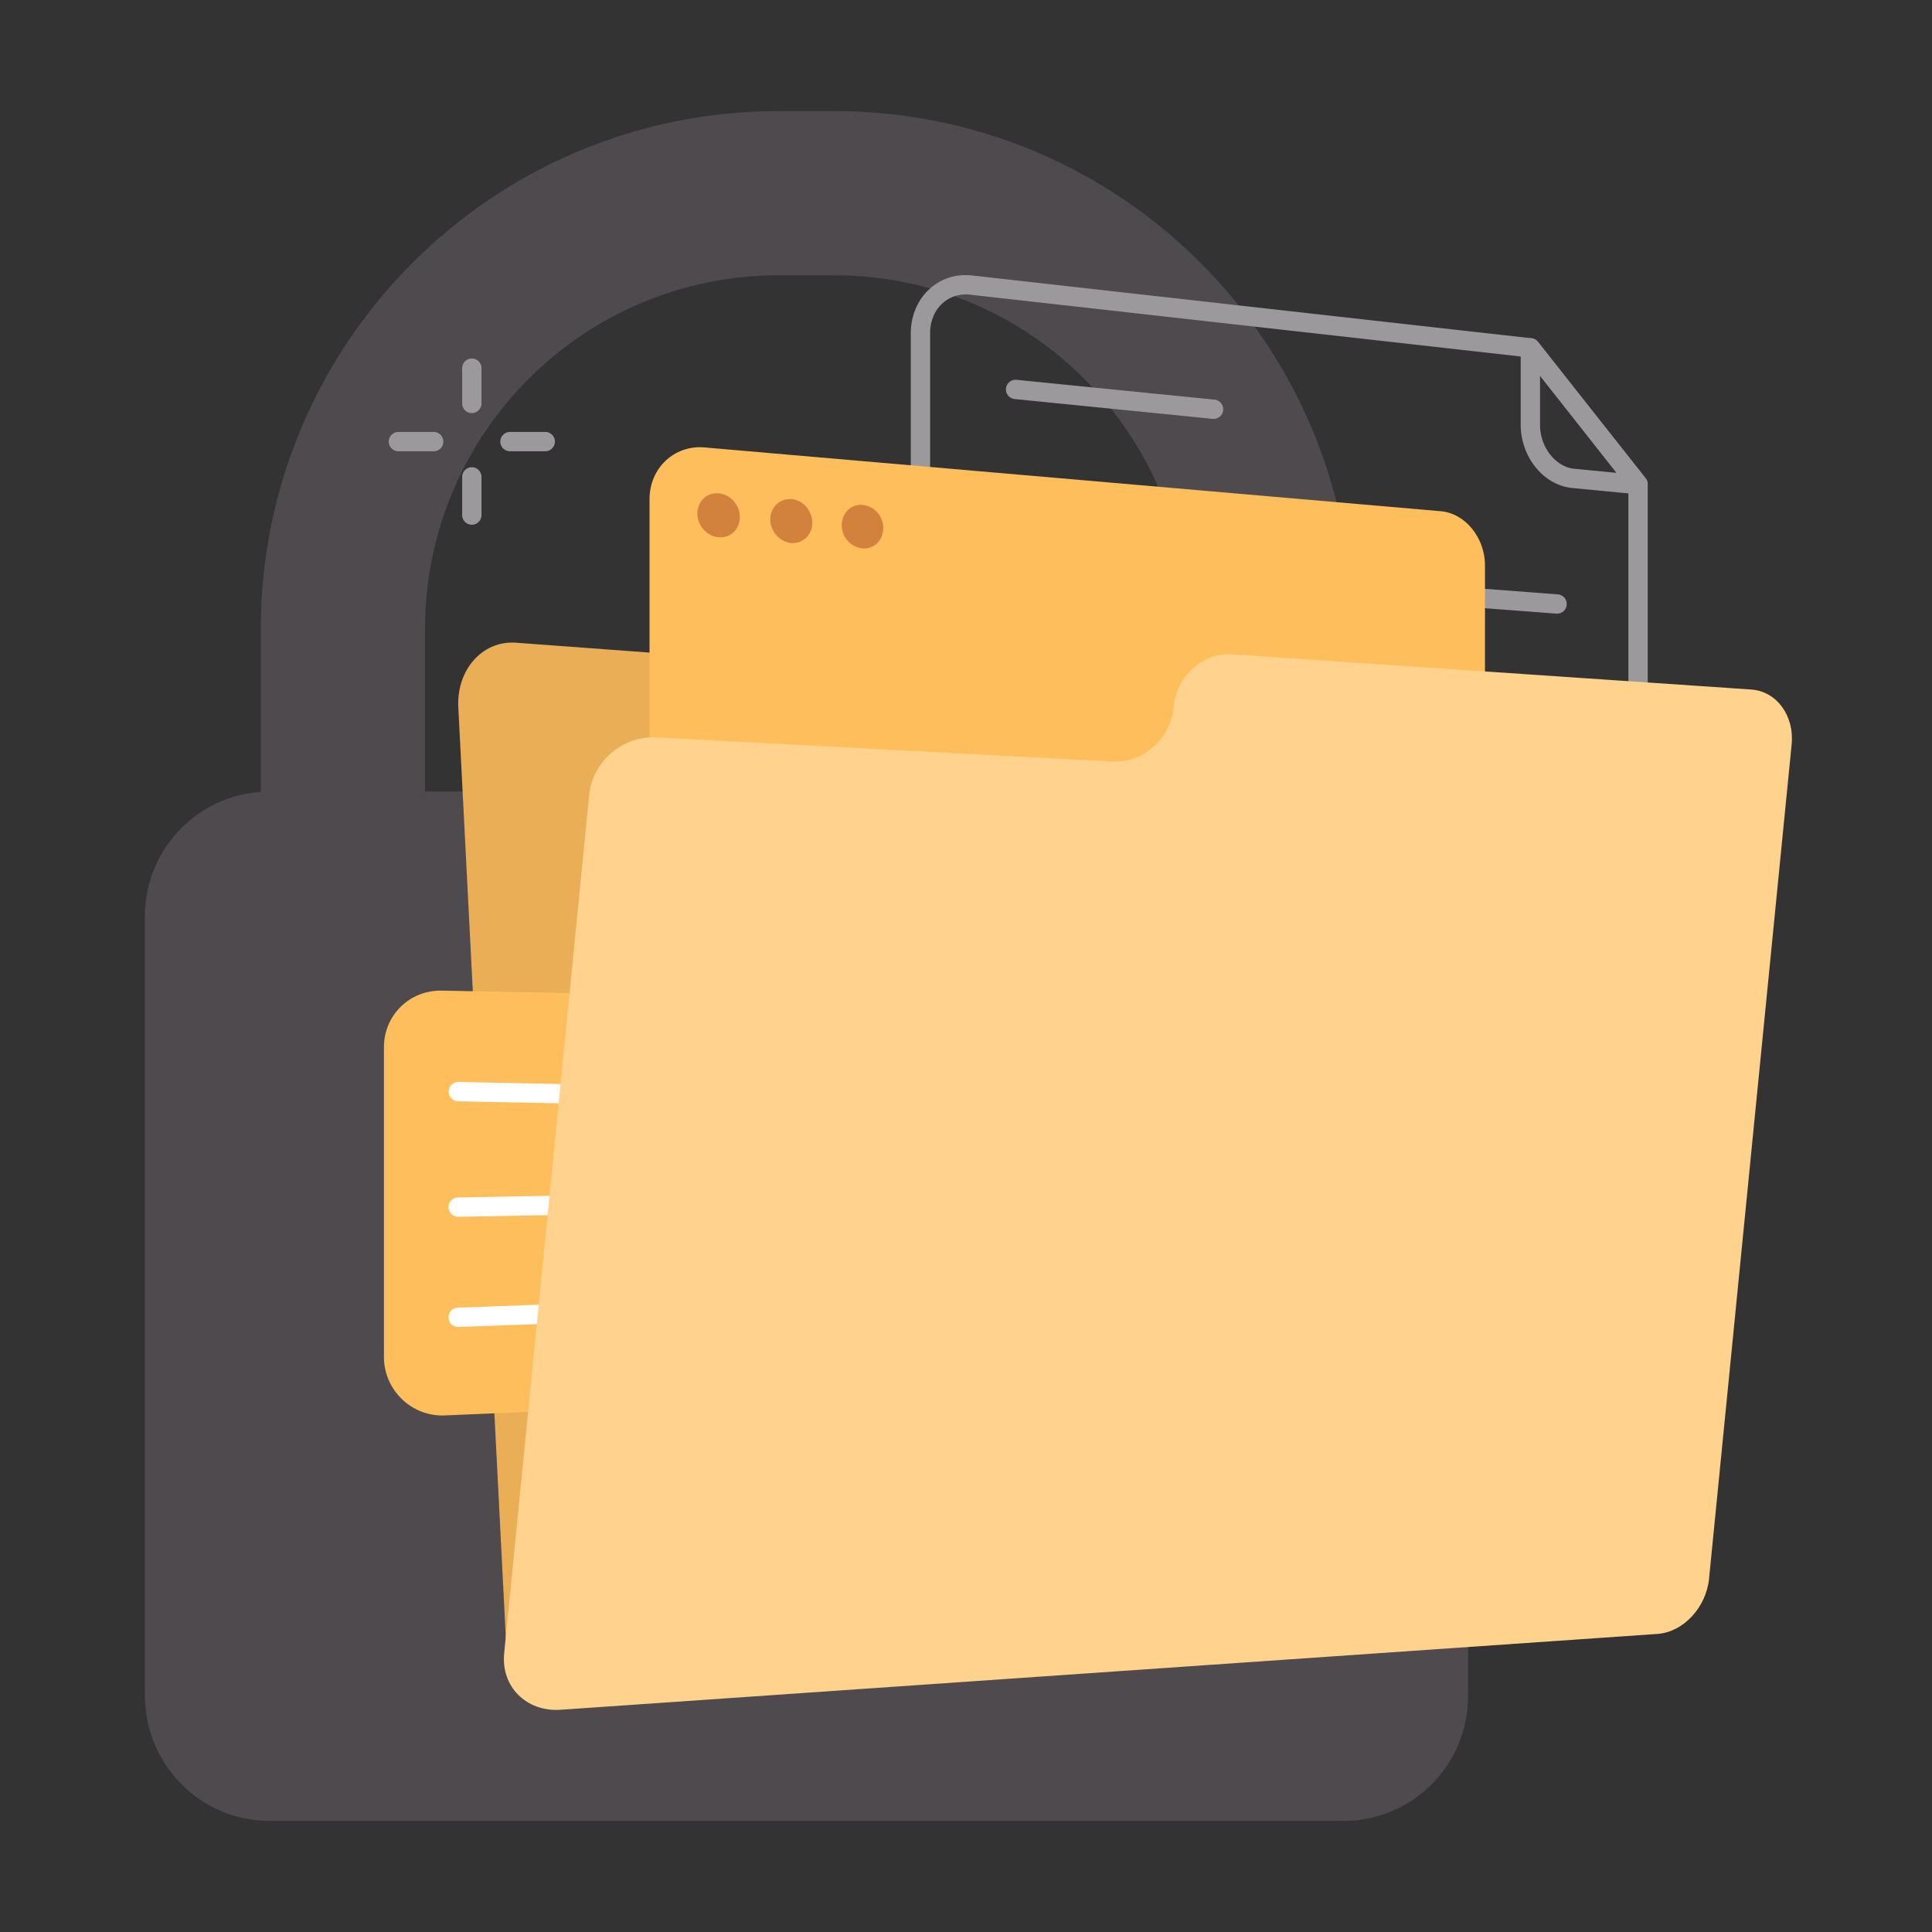 <svg xmlns="http://www.w3.org/2000/svg" width="400" height="400" fill="none" viewBox="0 0 400 400"><rect x="0" y="0" width="400" height="400" fill="#333333" stroke="none"/><path fill="#4E4A4E" d="M55.795 377h222.359c14.197 0 25.795-11.507 25.795-25.816V189.688c0-14.208-11.498-25.815-25.795-25.815H55.795C41.598 163.873 30 175.38 30 189.688v161.496C30.1 365.493 41.598 377 55.795 377"/><path fill="#4E4A4E" fill-rule="evenodd" d="M161.176 57c-40.39 0-73.184 32.8-73.184 73.254v110.375h157.965V130.254C245.957 89.8 213.163 57 172.773 57zM53.992 130.254C53.992 71.048 101.984 23 161.176 23h11.597c59.192 0 107.184 48.048 107.184 107.254v144.375H53.992z" clip-rule="evenodd"/><path fill="#E9AE56" d="M155.776 325.169c-11.098 1.801-50.89 17.01-50.89 17.01l-9.998-195.716c-.4-7.705 4.899-13.808 11.797-13.408l173.068 12.807 33.694 133.279z"/><path fill="#FFBE5C" d="m159.076 206.4-67.687-1.301c-6.6-.1-11.898 5.103-11.898 11.707v64.138c0 6.904 5.799 12.407 12.597 12.107l72.087-3.102c6.599-.3 11.598-5.903 11.098-12.607l-4.399-59.736c-.5-6.203-5.599-11.106-11.798-11.206"/><path fill="#FFF" fill-rule="evenodd" d="M92.889 225.969a2 2 0 0 1 2.04-1.96l54.589 1.1a2 2 0 0 1-.08 3.999l-54.59-1.1a2 2 0 0 1-1.96-2.039m58.589 22.915a2 2 0 0 1-1.963 2.036l-54.59 1a2 2 0 1 1-.073-3.999l54.589-1a2 2 0 0 1 2.037 1.963m-.001 21.778a2 2 0 0 1-1.926 2.072l-54.59 2.001a2 2 0 1 1-.146-3.997l54.59-2.001a2 2 0 0 1 2.072 1.925" clip-rule="evenodd"/><path fill="#9C999C" fill-rule="evenodd" d="M188.57 69.018c0-7.274 5.613-12.732 12.607-11.995l.014.001 115.878 13.008a2 2 0 0 1 1.346.748l22.296 28.216a2 2 0 0 1 .431 1.24v121.072a1.997 1.997 0 0 1-2.018 2l-148.572-1.301a2 2 0 0 1-1.982-2zM200.752 61c-4.402-.46-8.182 2.886-8.182 8.018v149.007l144.572 1.265V100.931l-21.348-27.017L200.758 61zm7.524 19.427a2 2 0 0 1 2.189-1.791l40.993 4.103a2 2 0 0 1-.399 3.98l-40.992-4.103a2 2 0 0 1-1.791-2.19m3.895 36.268a2 2 0 0 1 2.145-1.843l108.18 8.205a2 2 0 1 1-.303 3.988l-108.179-8.205a2 2 0 0 1-1.843-2.145" clip-rule="evenodd"/><path fill="#9C999C" fill-rule="evenodd" d="M316.191 70.13a2 2 0 0 1 2.226.652L340.713 99.1a1.998 1.998 0 0 1-1.763 3.228l-13.498-1.301-.015-.001c-6.022-.628-10.591-6.587-10.591-13.096V72.02a2 2 0 0 1 1.345-1.89m2.655 7.663v10.136c0 4.895 3.425 8.74 6.999 9.117l8.83.85z" clip-rule="evenodd"/><path fill="#FFBE5C" d="m298.25 316.562-152.472 1.301c-6.198.1-11.298-5.103-11.298-11.507v-203.02c0-6.404 5.1-11.207 11.298-10.707l152.472 13.208c5.099.401 9.198 5.504 9.198 11.207v188.812c-.1 5.904-4.199 10.606-9.198 10.706"/><path fill="#D3823D" fill-rule="evenodd" d="M153.177 107.037c0-2.502-1.999-4.703-4.399-4.903-2.499-.201-4.399 1.701-4.399 4.202s2 4.703 4.399 4.903c2.5.2 4.399-1.701 4.399-4.202m14.997 1.2c0-2.501-1.899-4.703-4.299-4.903s-4.399 1.701-4.399 4.203c0 2.501 1.999 4.703 4.399 4.903 2.4.1 4.299-1.701 4.299-4.203m10.399-3.704c2.399.201 4.299 2.302 4.299 4.803s-1.9 4.403-4.299 4.203-4.299-2.302-4.299-4.803 1.899-4.403 4.299-4.203" clip-rule="evenodd"/><path fill="#FFD28D" d="M242.96 146.465c.6-6.504 6.099-11.407 12.098-11.007l107.58 7.305c5.199.4 8.898 5.403 8.298 11.407l-17.097 172.702c-.599 5.904-5.299 11.007-10.598 11.407l-227.157 15.709c-7.099.5-12.398-4.803-11.698-11.707l17.597-177.705c.7-7.004 6.998-12.308 13.997-11.907l94.483 5.003c6.398.2 11.897-4.803 12.497-11.207"/><path fill="#9C999C" fill-rule="evenodd" d="M97.687 74.222a2 2 0 0 1 2 2v7.304a2 2 0 1 1-4 0v-7.304a2 2 0 0 1 2-2M80.49 91.43a2 2 0 0 1 2-2h7.299a2 2 0 0 1 0 4H82.49a2 2 0 0 1-2-2m23.095 0a2 2 0 0 1 2-2h7.299a2 2 0 1 1 0 4h-7.299a2 2 0 0 1-2-2m-5.897 5.305a2 2 0 0 1 2 2v7.905a2 2 0 0 1-4 0v-7.905a2 2 0 0 1 2-2" clip-rule="evenodd"/></svg>